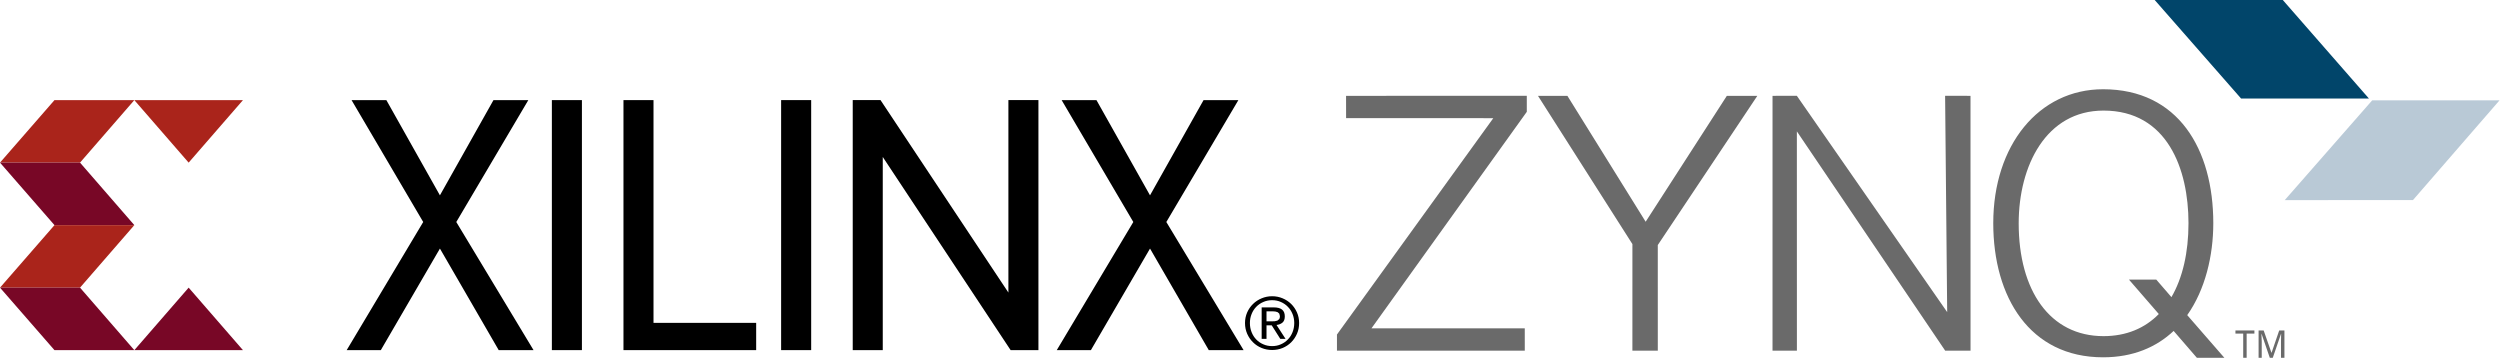 <?xml version="1.0" encoding="UTF-8" standalone="no"?>
<!-- Created with Inkscape (http://www.inkscape.org/) -->

<svg
   xmlns:dc="http://purl.org/dc/elements/1.1/"
   xmlns:cc="http://creativecommons.org/ns#"
   xmlns:rdf="http://www.w3.org/1999/02/22-rdf-syntax-ns#"
   xmlns:svg="http://www.w3.org/2000/svg"
   xmlns="http://www.w3.org/2000/svg"
   xmlns:sodipodi="http://sodipodi.sourceforge.net/DTD/sodipodi-0.dtd"
   xmlns:inkscape="http://www.inkscape.org/namespaces/inkscape"
   version="1.1"
   width="442.668"
   height="63.397"
   id="svg3028"
   xml:space="preserve"
   inkscape:version="0.48.4 r9939"
   sodipodi:docname="Xilinx_Zynq_logo.svg"
   inkscape:export-filename="/home/russellbush/Pictures/Snickerdoodle_Block_Diagram/Xilinx_Zynq_logo.png"
   inkscape:export-xdpi="734.52002"
   inkscape:export-ydpi="734.52002"><sodipodi:namedview
     pagecolor="#ffffff"
     bordercolor="#666666"
     borderopacity="1"
     objecttolerance="10"
     gridtolerance="10"
     guidetolerance="10"
     inkscape:pageopacity="0"
     inkscape:pageshadow="2"
     inkscape:window-width="2495"
     inkscape:window-height="1416"
     id="namedview3969"
     showgrid="true"
     inkscape:snap-grids="true"
     inkscape:snap-object-midpoints="true"
     inkscape:snap-center="true"
     inkscape:object-paths="true"
     inkscape:object-nodes="true"
     fit-margin-top="0"
     fit-margin-left="0"
     fit-margin-right="0"
     fit-margin-bottom="0"
     inkscape:zoom="4"
     inkscape:cx="204.52619"
     inkscape:cy="70.168549"
     inkscape:window-x="65"
     inkscape:window-y="24"
     inkscape:window-maximized="1"
     inkscape:current-layer="svg3028"><inkscape:grid
       type="xygrid"
       id="grid4481"
       empspacing="5"
       visible="true"
       enabled="true"
       snapvisiblegridlinesonly="true"
       originx="-5.6843419e-14px"
       originy="-73.598px" /></sodipodi:namedview><defs
     id="defs3032"><clipPath
       id="clipPath3044"><path
         d="m 0,0 1350,0 0,927 L 0,927 0,0"
         id="path3046"
         inkscape:connector-curvature="0" /></clipPath><clipPath
       id="clipPath3050"><path
         d="m 0.014,927.014 1350,0 L 1350.014,0 0.014,0 l 0,927.014 z"
         id="path3052"
         inkscape:connector-curvature="0" /></clipPath><clipPath
       id="clipPath3064"><path
         d="m 0,0 1350,0 0,927 L 0,927 0,0"
         id="path3066"
         inkscape:connector-curvature="0" /></clipPath><clipPath
       id="clipPath3070"><path
         d="m 0.014,927.014 1350,0 L 1350.014,0 0.014,0 l 0,927.014 z"
         id="path3072"
         inkscape:connector-curvature="0" /></clipPath><clipPath
       id="clipPath3082"><path
         d="m 685.503,533.529 605.997,0 0,334.971 -605.997,0 0,-334.971"
         id="path3084"
         inkscape:connector-curvature="0" /></clipPath><clipPath
       id="clipPath3088"><path
         d="m 674.496,58.5 617.004,0 0,810 -617.004,0 0,-810"
         id="path3090"
         inkscape:connector-curvature="0" /></clipPath><clipPath
       id="clipPath3094"><path
         d="m 0,0 1350,0 0,927 L 0,927 0,0"
         id="path3096"
         inkscape:connector-curvature="0" /></clipPath><clipPath
       id="clipPath3100"><path
         d="m 0.014,927.014 1350,0 L 1350.014,0 0.014,0 l 0,927.014 z"
         id="path3102"
         inkscape:connector-curvature="0" /></clipPath><clipPath
       id="clipPath3112"><path
         d="m 692.514,207.504 598.986,0 0,328.032 -598.986,0 0,-328.032"
         id="path3114"
         inkscape:connector-curvature="0" /></clipPath><clipPath
       id="clipPath3118"><path
         d="m 674.496,58.5 617.004,0 0,810 -617.004,0 0,-810"
         id="path3120"
         inkscape:connector-curvature="0" /></clipPath><clipPath
       id="clipPath3124"><path
         d="m 0,0 1350,0 0,927 L 0,927 0,0"
         id="path3126"
         inkscape:connector-curvature="0" /></clipPath><clipPath
       id="clipPath3130"><path
         d="m 0.014,927.014 1350,0 L 1350.014,0 0.014,0 l 0,927.014 z"
         id="path3132"
         inkscape:connector-curvature="0" /></clipPath><clipPath
       id="clipPath3146"><path
         d="m 0,0 1350,0 0,927 L 0,927 0,0"
         id="path3148"
         inkscape:connector-curvature="0" /></clipPath><clipPath
       id="clipPath3152"><path
         d="m 0.014,927.014 1350,0 L 1350.014,0 0.014,0 l 0,927.014 z"
         id="path3154"
         inkscape:connector-curvature="0" /></clipPath><clipPath
       id="clipPath3188"><path
         d="m 674.496,58.5 617.004,0 0,810 -617.004,0 0,-810"
         id="path3190"
         inkscape:connector-curvature="0" /></clipPath><clipPath
       id="clipPath3194"><path
         d="m 0,0 1350,0 0,927 L 0,927 0,0"
         id="path3196"
         inkscape:connector-curvature="0" /></clipPath><clipPath
       id="clipPath3200"><path
         d="m 0.014,927.014 1350,0 L 1350.014,0 0.014,0 l 0,927.014 z"
         id="path3202"
         inkscape:connector-curvature="0" /></clipPath><clipPath
       id="clipPath3212"><path
         d="m 0,0 1350,0 0,927 L 0,927 0,0"
         id="path3214"
         inkscape:connector-curvature="0" /></clipPath><clipPath
       id="clipPath3218"><path
         d="m 0.014,927.014 1350,0 L 1350.014,0 0.014,0 l 0,927.014 z"
         id="path3220"
         inkscape:connector-curvature="0" /></clipPath><clipPath
       id="clipPath3236"><path
         d="m 674.496,46.503 629.001,0 0,833.994 -629.001,0 0,-833.994"
         id="path3238"
         inkscape:connector-curvature="0" /></clipPath><clipPath
       id="clipPath3242"><path
         d="m 0,0 1350,0 0,927 L 0,927 0,0"
         id="path3244"
         inkscape:connector-curvature="0" /></clipPath><clipPath
       id="clipPath3248"><path
         d="m 0.014,927.014 1350,0 L 1350.014,0 0.014,0 l 0,927.014 z"
         id="path3250"
         inkscape:connector-curvature="0" /></clipPath><clipPath
       id="clipPath3262"><path
         d="m 0,0 1350,0 0,927 L 0,927 0,0"
         id="path3264"
         inkscape:connector-curvature="0" /></clipPath><clipPath
       id="clipPath3268"><path
         d="m 0.014,927.014 1350,0 L 1350.014,0 0.014,0 l 0,927.014 z"
         id="path3270"
         inkscape:connector-curvature="0" /></clipPath></defs><g
     transform="matrix(1.25,0,0,-1.25,-347.336,753.761)"
     id="g3038"><path
       d="m 277.869,579.973 7.718,8.856 11.311,0 -7.694,-8.856"
       id="path3160"
       style="fill:#aa241b;fill-opacity:1;fill-rule:nonzero;stroke:none"
       inkscape:connector-curvature="0" /><path
       d="m 277.869,579.973 7.718,-8.855 11.311,0 -7.694,8.855"
       id="path3162"
       style="fill:#780726;fill-opacity:1;fill-rule:nonzero;stroke:none"
       inkscape:connector-curvature="0" /><path
       d="m 277.869,562.263 7.718,8.856 11.311,0 -7.694,-8.856"
       id="path3164"
       style="fill:#aa241b;fill-opacity:1;fill-rule:nonzero;stroke:none"
       inkscape:connector-curvature="0" /><path
       d="m 277.869,562.263 7.718,-8.856 11.311,0 -7.694,8.856"
       id="path3166"
       style="fill:#780726;fill-opacity:1;fill-rule:nonzero;stroke:none"
       inkscape:connector-curvature="0" /><path
       d="m 312.286,588.828 -15.39,0 7.695,-8.856"
       id="path3168"
       style="fill:#aa241b;fill-opacity:1;fill-rule:nonzero;stroke:none"
       inkscape:connector-curvature="0" /><path
       d="m 312.286,553.408 -15.39,0 7.695,8.856"
       id="path3170"
       style="fill:#780726;fill-opacity:1;fill-rule:nonzero;stroke:none"
       inkscape:connector-curvature="0" /><path
       d="m 348.512,553.413 -8.326,14.386 -8.373,-14.386 -4.835,0 10.84,18.149 -10.15,17.266 4.93,0 7.587,-13.49 7.587,13.49 4.935,0 -10.203,-17.266 10.942,-18.149"
       id="path3172"
       style="fill:#000000;fill-opacity:1;fill-rule:nonzero;stroke:none"
       inkscape:connector-curvature="0" /><path
       d="m 356.043,553.413 4.256,0 0,35.415 -4.256,0 0,-35.415 z"
       id="path3174"
       style="fill:#000000;fill-opacity:1;fill-rule:nonzero;stroke:none"
       inkscape:connector-curvature="0" /><path
       d="m 366.186,553.413 0,35.415 4.254,0 0,-31.554 14.543,0 0,-3.861"
       id="path3176"
       style="fill:#000000;fill-opacity:1;fill-rule:nonzero;stroke:none"
       inkscape:connector-curvature="0" /><path
       d="m 388.518,553.413 4.257,0 0,35.417 -4.257,0 0,-35.417 z"
       id="path3178"
       style="fill:#000000;fill-opacity:1;fill-rule:nonzero;stroke:none"
       inkscape:connector-curvature="0" /><path
       d="m 421.027,553.413 -18.112,27.361 0,-27.361 -4.254,0 0,35.417 3.936,0 18.115,-27.265 0,27.265 4.254,0 0,-35.417"
       id="path3180"
       style="fill:#000000;fill-opacity:1;fill-rule:nonzero;stroke:none"
       inkscape:connector-curvature="0" /><path
       d="m 449.096,553.413 -8.323,14.386 -8.374,-14.386 -4.835,0 10.843,18.149 -10.153,17.266 4.932,0 7.587,-13.49 7.585,13.49 4.932,0 -10.205,-17.266 10.944,-18.149"
       id="path3182"
       style="fill:#000000;fill-opacity:1;fill-rule:nonzero;stroke:none"
       inkscape:connector-curvature="0" /><g
       transform="matrix(1.617,0,0,1.617,-874.223,-277.059)"
       id="g3184"
       style="fill:#000000"><g
         clip-path="url(#clipPath3188)"
         id="g3186"
         style="fill:#000000"><g
           clip-path="url(#clipPath3194)"
           id="g3192"
           style="fill:#000000"><g
             clip-path="url(#clipPath3200)"
             id="g3198"
             style="fill:#000000"><g
               id="g3204"
               style="fill:#000000"><path
                 d="m 821.742,516.89 c 0.127,0.286 0.299,0.533 0.516,0.743 0.214,0.211 0.466,0.376 0.756,0.495 0.289,0.119 0.591,0.181 0.916,0.181 0.326,0 0.628,-0.062 0.914,-0.181 0.287,-0.119 0.535,-0.284 0.752,-0.495 0.212,-0.21 0.382,-0.457 0.509,-0.743 0.127,-0.289 0.188,-0.594 0.188,-0.927 0,-0.341 -0.061,-0.653 -0.188,-0.942 -0.127,-0.287 -0.297,-0.539 -0.509,-0.75 -0.217,-0.213 -0.465,-0.378 -0.752,-0.497 -0.286,-0.116 -0.588,-0.175 -0.914,-0.175 -0.325,0 -0.627,0.059 -0.916,0.175 -0.29,0.119 -0.542,0.284 -0.756,0.497 -0.217,0.211 -0.389,0.463 -0.516,0.75 -0.125,0.289 -0.189,0.601 -0.189,0.942 0,0.333 0.064,0.638 0.189,0.927 m 0.389,-1.731 c 0.097,-0.247 0.234,-0.461 0.408,-0.639 0.176,-0.183 0.381,-0.323 0.619,-0.424 0.238,-0.106 0.494,-0.156 0.772,-0.156 0.273,0 0.529,0.05 0.763,0.156 0.235,0.101 0.44,0.241 0.613,0.424 0.178,0.178 0.311,0.392 0.411,0.639 0.099,0.247 0.15,0.514 0.15,0.804 0,0.281 -0.051,0.544 -0.15,0.788 -0.1,0.244 -0.233,0.455 -0.411,0.633 -0.173,0.181 -0.378,0.319 -0.613,0.422 -0.234,0.105 -0.49,0.156 -0.763,0.156 -0.278,0 -0.534,-0.051 -0.772,-0.156 -0.238,-0.103 -0.443,-0.241 -0.619,-0.422 -0.174,-0.178 -0.311,-0.389 -0.408,-0.633 -0.1,-0.244 -0.149,-0.507 -0.149,-0.788 0,-0.29 0.049,-0.557 0.149,-0.804 m 1.943,2.172 c 0.33,0 0.572,-0.067 0.731,-0.197 0.156,-0.13 0.234,-0.327 0.234,-0.591 0,-0.247 -0.068,-0.431 -0.207,-0.547 -0.139,-0.114 -0.311,-0.182 -0.518,-0.204 l 0.789,-1.217 -0.461,0 -0.75,1.186 -0.455,0 0,-1.186 -0.425,0 0,2.756 1.062,0 z m -0.189,-1.223 c 0.097,0 0.189,0.004 0.277,0.011 l 0.228,0.054 0.163,0.134 c 0.039,0.06 0.058,0.144 0.058,0.257 l -0.055,0.219 -0.138,0.125 -0.194,0.06 -0.218,0.017 -0.569,0 0,-0.877"
                 id="path3206"
                 style="fill:#000000;fill-opacity:1;fill-rule:nonzero;stroke:none"
                 inkscape:connector-curvature="0" /></g></g></g></g></g></g><g
     id="g4282"
     transform="matrix(0.895,0,0,0.895,236.731,-43.396)"><path
       inkscape:connector-curvature="0"
       id="path4494"
       d="m 161.764,48.466 25.342,0 17.057,19.511 -25.29,0 z"
       style="fill:#01456a;fill-opacity:1;stroke:none" /><path
       inkscape:connector-curvature="0"
       id="path4496"
       d="m 204.807,68.343 -17.301,19.738 25.377,-0.017 L 230,68.343 z"
       style="fill:#b9c9d6;fill-opacity:1;stroke:none" /><g
       transform="translate(0,-110.729)"
       style="fill:#6a6a6a;fill-opacity:1"
       id="g4537"><path
         inkscape:connector-curvature="0"
         style="fill:#6a6a6a;fill-opacity:1;stroke:none"
         d="m 151.562,176.875 c -12.722,0 -21.719,11.065 -21.719,26.5 0,14.64 7.229,26.531 21.719,26.531 5.985,0 10.578,-2.028 13.969,-5.219 L 170.125,230 l 5.438,0 -7.344,-8.438 c 3.571,-5.066 5.156,-11.771 5.156,-18.188 0,-14.64 -6.925,-26.5 -21.812,-26.5 z m 0.094,4.219 c 12.621,0 16.812,11.56 16.812,22.281 0,5.808 -1.162,10.824 -3.375,14.625 l -3,-3.469 -5.406,0 5.906,6.812 c -2.75,2.809 -6.427,4.375 -10.938,4.375 -10.621,0 -16.781,-9.038 -16.781,-22.312 0,-11.415 5.425,-22.312 16.781,-22.312 z"
         id="path4504-6" /><path
         style="fill:#6a6a6a;fill-opacity:1;stroke:none"
         d="m 1.801,178.176 0.008,4.414 29.121,0.004 L 0,225.398 l 0,3.199 37.16,-0.004 -0.004,-4.418 -30.332,0.004 30.734,-42.84 0,-3.164 z"
         id="path4498"
         inkscape:connector-curvature="0" /><path
         style="fill:#6a6a6a;fill-opacity:1;stroke:none"
         d="m 39.77,178.176 5.82,0 15.484,24.91 16.059,-24.906 6.031,0 -19.691,29.516 0.004,20.898 -5.027,0.004 0.004,-21.09 z"
         id="path4500"
         inkscape:connector-curvature="0" /><path
         style="fill:#6a6a6a;fill-opacity:1;stroke:none"
         d="m 86.172,228.586 4.824,0.004 -0.008,-43.383 29.34,43.379 5.02,0.004 -0.008,-50.414 -5.023,-0.004 0.41,42.793 -29.742,-42.793 -4.812,0.004 z"
         id="path4502"
         inkscape:connector-curvature="0" /><g
         style="font-size:7.563px;font-style:normal;font-variant:normal;font-weight:normal;font-stretch:normal;text-align:start;line-height:125%;letter-spacing:0px;word-spacing:0px;writing-mode:lr-tb;text-anchor:start;fill:#6a6a6a;fill-opacity:1;stroke:none;font-family:Sans;-inkscape-font-specification:Sans"
         id="text4528"><path
           inkscape:connector-curvature="0"
           d="m 179.973,230 -0.679,0 0,-4.786 -1.536,0 0,-0.62 3.752,0 0,0.62 -1.536,0 0,4.786"
           style="fill:#6a6a6a;fill-opacity:1;stroke:none;font-family:Droid Sans Fallback;-inkscape-font-specification:Droid Sans Fallback"
           id="path4533" /><path
           inkscape:connector-curvature="0"
           d="m 184.553,230 -1.625,-4.727 -0.029,0 c 0.039,0.689 0.059,1.192 0.059,1.507 l 0,3.22 -0.62,0 0,-5.406 1.004,0 1.536,4.402 0.03,0 1.507,-4.402 1.034,0 0,5.406 -0.679,0 0,-3.279 c 0,-0.335 0.01,-0.817 0.03,-1.448 l -0.03,0 -1.625,4.727 -0.591,0"
           style="fill:#6a6a6a;fill-opacity:1;stroke:none;font-family:Droid Sans Fallback;-inkscape-font-specification:Droid Sans Fallback"
           id="path4535" /></g></g></g></svg>